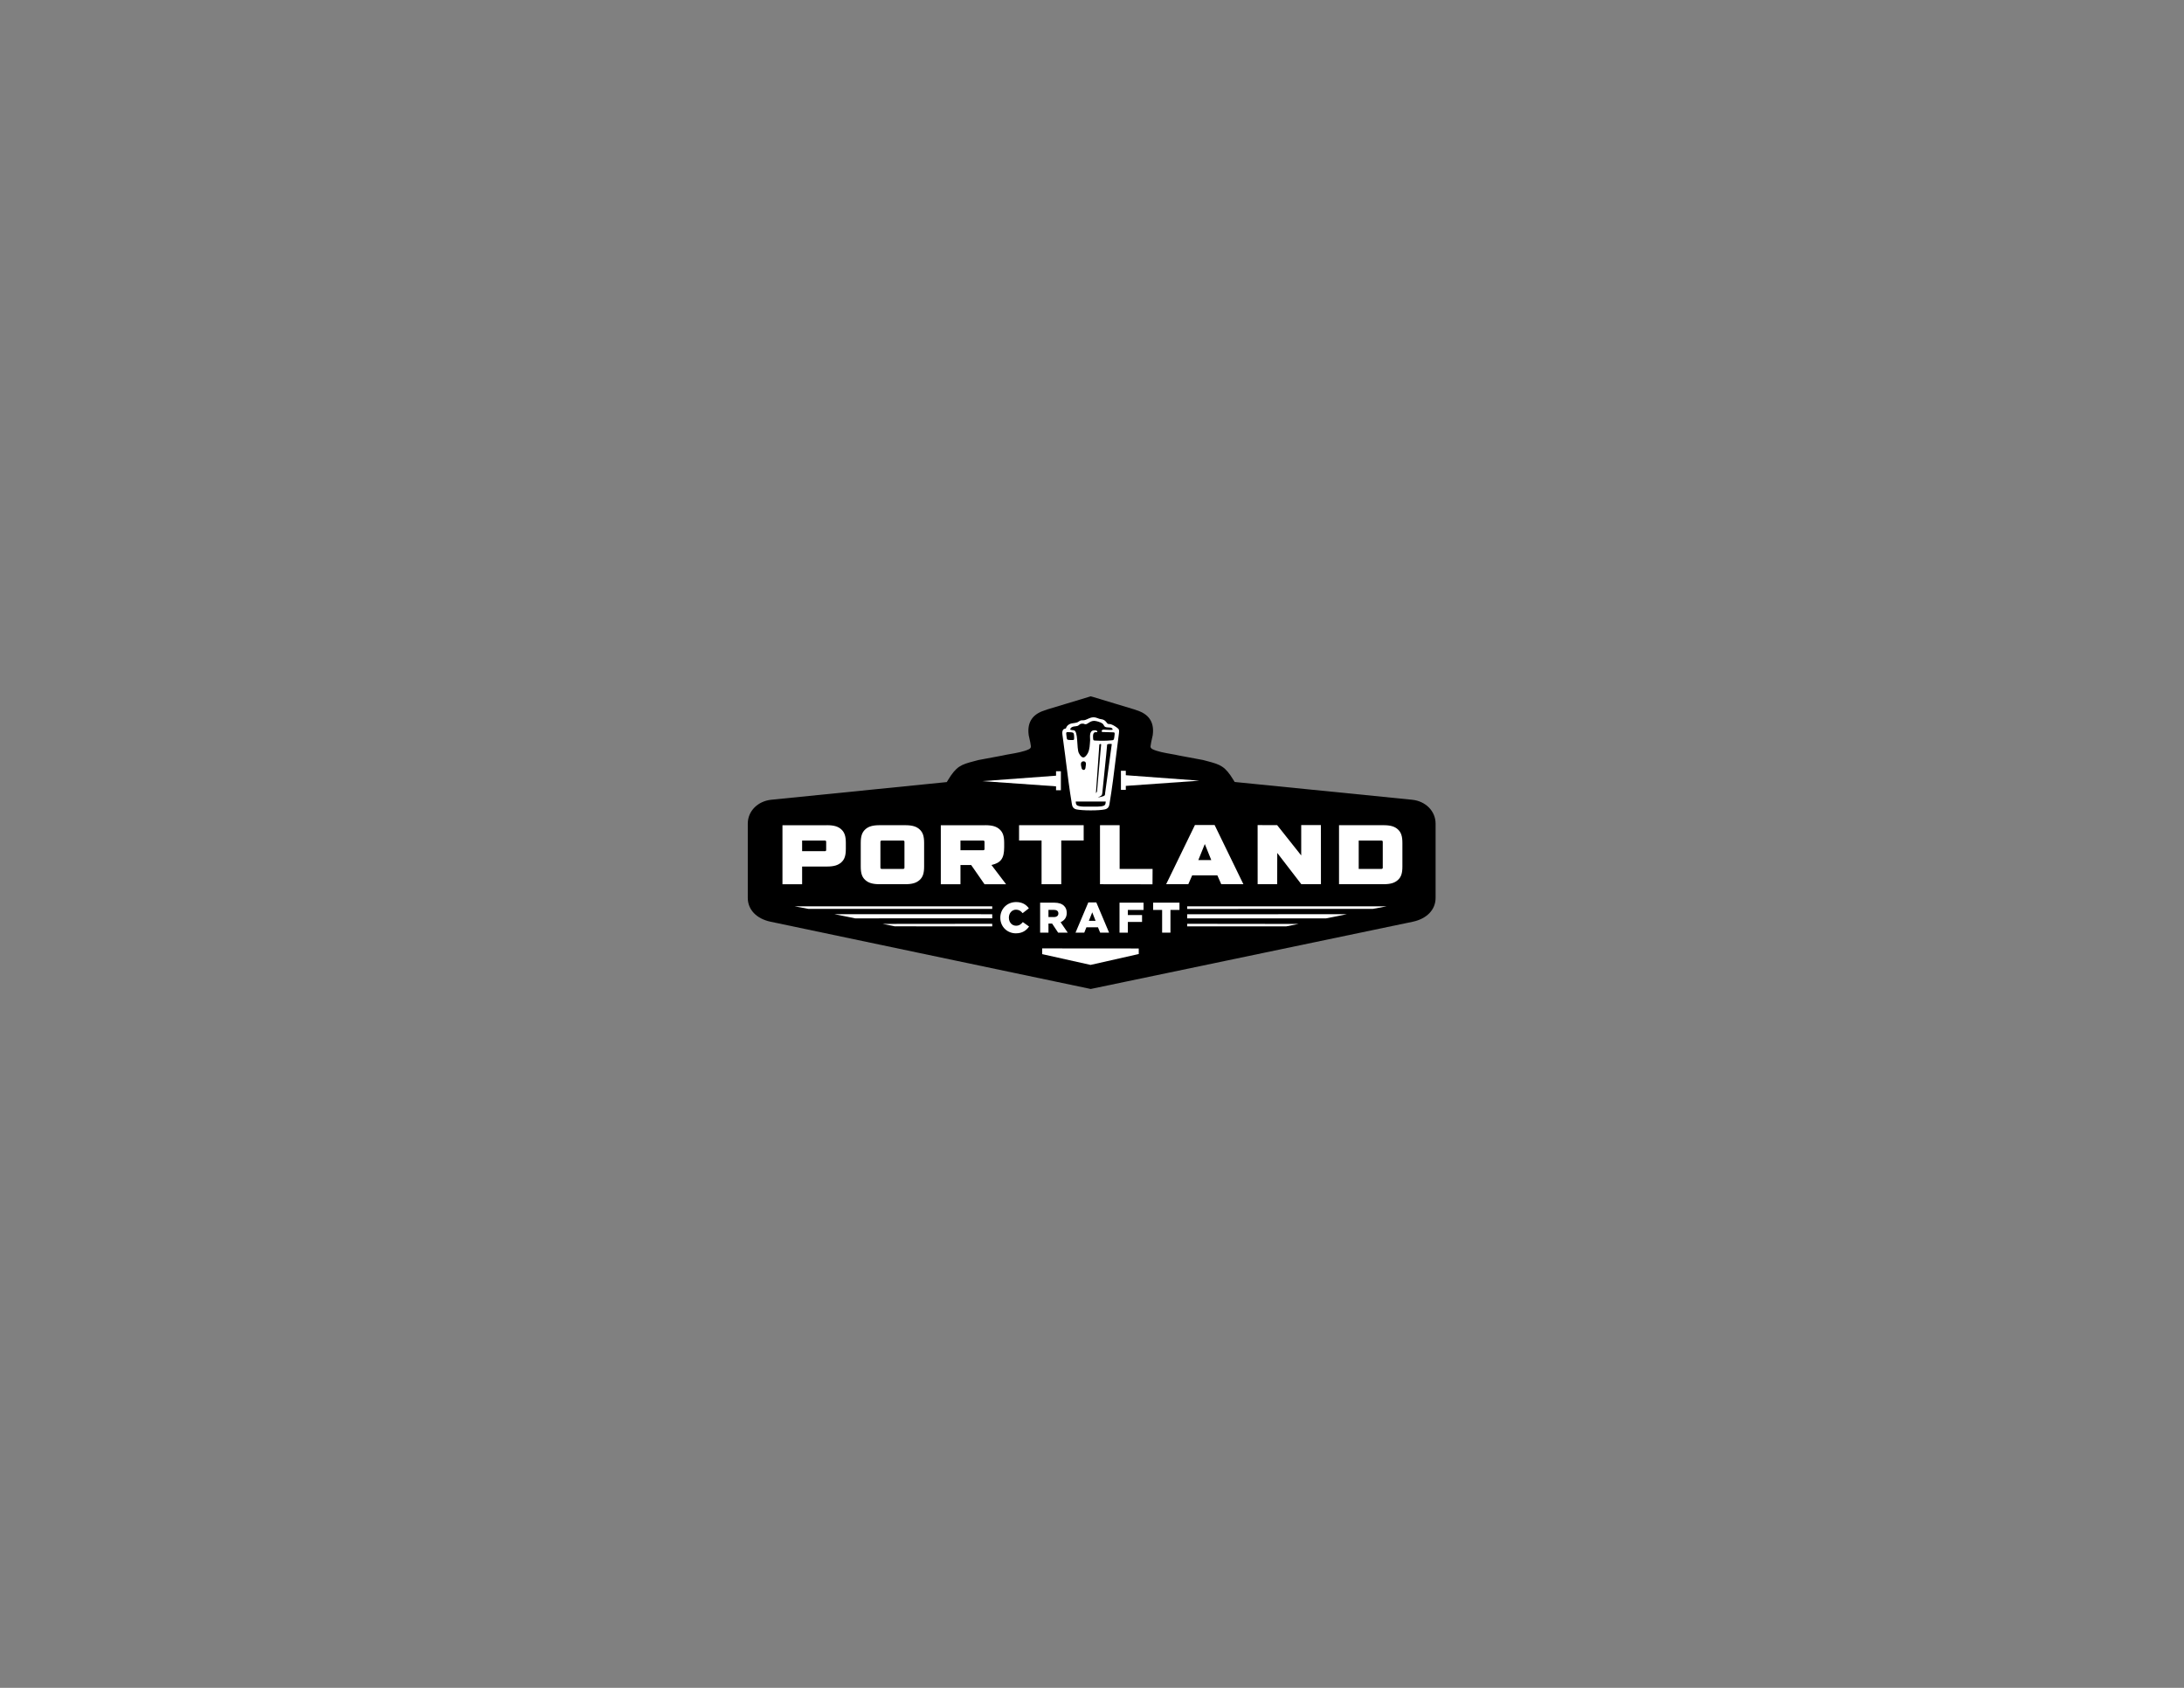 <?xml version="1.0" encoding="utf-8"?>
<!-- Generator: Adobe Illustrator 24.3.0, SVG Export Plug-In . SVG Version: 6.00 Build 0)  -->
<svg version="1.1" id="Layer_1" xmlns="http://www.w3.org/2000/svg" xmlns:xlink="http://www.w3.org/1999/xlink" x="0px" y="0px"
	 viewBox="0 0 792 612" style="enable-background:new 0 0 792 612;" xml:space="preserve">
<rect x="0" y="0" width="792" height="612" fill="#808080" stroke="none"/>
<style type="text/css">
	.st0{fill-rule:evenodd;clip-rule:evenodd;}
	.st1{fill-rule:evenodd;clip-rule:evenodd;fill:#FFFFFF;}
	.st2{fill:#FFFFFF;}
</style>
<g>
	<path class="st0" d="M279.69,332.89c-4.44-0.93-7.19-3.74-7.19-7.31v-26.93c0-3.82,3.08-6.9,7.33-7.33l64.28-6.47l0.8-1.31
		c2.77-4.55,4.07-5.04,8.59-6.22c0.45-0.12,1.53-0.4,1.53-0.4l8.85-1.66c0.67-0.17,1.61-0.33,2.69-0.52
		c2.31-0.41,5.19-0.91,7.09-1.84c1.06-0.51,1.63-1.41,1.53-2.41c-0.1-0.94-0.34-2.02-0.55-2.98c-0.09-0.39-0.17-0.75-0.23-1.06
		c-0.52-3.73,0.76-6.03,4.03-7.32c0.58-0.23,1.2-0.45,1.84-0.64l15.26-4.61l15.25,4.61c0.64,0.2,1.24,0.41,1.84,0.64
		c3.26,1.29,4.55,3.59,4.04,7.24c-0.07,0.38-0.15,0.73-0.23,1.09c-0.22,0.97-0.46,2.07-0.56,3.02c-0.1,0.99,0.47,1.89,1.52,2.41
		c1.9,0.93,4.78,1.43,7.09,1.84c1.08,0.19,2.02,0.35,2.77,0.54l8.77,1.64l0.05,0.01c0.54,0.14,1.03,0.27,1.48,0.39
		c4.53,1.18,5.83,1.67,8.59,6.22l0.78,1.28l64.98,6.5c4.25,0.43,7.33,3.51,7.33,7.33v26.93c0,3.58-2.75,6.38-7.19,7.31
		l-116.52,24.33L279.69,332.89z"/>
	<path d="M395.53,255.3l14.86,4.49c0.65,0.2,1.23,0.4,1.74,0.61c2.8,1.11,3.61,2.89,3.2,5.8c-0.22,1.08-0.66,2.75-0.8,4.16
		c-0.15,1.42,0.58,2.93,2.28,3.76c2.96,1.45,7.79,1.89,10.12,2.47l8.8,1.65c5.42,1.46,6.39,1.27,9.27,6.01l1.12,1.85l65.64,6.57
		c3.35,0.34,6.12,2.69,6.12,5.99v26.93c0,3.29-2.83,5.3-6.12,5.99l-116.24,24.27l-48.96-10.28l-66.6-13.99
		c-3.29-0.69-6.12-2.69-6.12-5.99v-26.93c0-3.29,2.77-5.65,6.12-5.99l64.94-6.54l1.15-1.88c2.88-4.74,3.86-4.55,9.27-6.01l8.8-1.65
		c2.33-0.58,7.16-1.03,10.12-2.47c1.69-0.82,2.42-2.34,2.28-3.76c-0.15-1.41-0.58-3.08-0.8-4.16c-0.4-2.91,0.4-4.69,3.2-5.8
		c0.51-0.2,1.08-0.41,1.74-0.61L395.53,255.3 M395.53,252.48l-0.78,0.24l-14.87,4.49c-0.68,0.21-1.34,0.44-1.95,0.68
		c-3.83,1.51-5.47,4.43-4.88,8.68l0.01,0.08l0.02,0.08c0.06,0.32,0.15,0.69,0.24,1.09c0.21,0.92,0.44,1.96,0.53,2.82
		c0.04,0.41-0.24,0.79-0.77,1.05c-1.73,0.84-4.5,1.33-6.73,1.72c-1.07,0.19-2,0.35-2.78,0.54l-8.72,1.63l-0.1,0.02l-0.1,0.03
		c-0.53,0.14-1.02,0.27-1.47,0.39c-4.74,1.23-6.38,1.86-9.4,6.83l-0.45,0.73l-63.61,6.4c-4.95,0.5-8.55,4.15-8.55,8.67v26.93
		c0,4.25,3.17,7.55,8.26,8.63l66.6,13.99l48.96,10.28l0.55,0.12l0.55-0.12l116.24-24.27c5.1-1.07,8.27-4.37,8.27-8.63v-26.93
		c0-4.53-3.6-8.18-8.55-8.67l-64.31-6.44l-0.43-0.7c-3.02-4.96-4.66-5.59-9.41-6.83c-0.45-0.12-0.94-0.24-1.47-0.39l-0.1-0.03
		l-0.1-0.02l-8.72-1.63c-0.78-0.19-1.71-0.35-2.78-0.54c-2.23-0.39-5-0.88-6.73-1.72c-0.54-0.26-0.82-0.64-0.78-1.06
		c0.09-0.88,0.33-1.93,0.54-2.87c0.08-0.38,0.16-0.73,0.23-1.04l0.02-0.08l0.01-0.08c0.59-4.25-1.05-7.17-4.88-8.68
		c-0.63-0.25-1.27-0.47-1.94-0.68l-14.87-4.49L395.53,252.48L395.53,252.48z"/>
</g>
<polygon class="st1" points="382.96,279.64 382.96,281.26 356.28,283.23 382.96,285.12 382.96,286.54 384.72,286.54 384.72,279.64 
	"/>
<polygon class="st1" points="434.93,283.07 408.26,281.09 408.26,279.48 406.49,279.48 406.49,286.38 408.26,286.38 408.26,284.96 
	"/>
<path class="st2" d="M395.55,293.84h-0.04c-2.16,0-4.01-0.13-5.1-0.35c-1.26-0.25-1.57-1.12-1.69-1.85
	c-0.92-5.45-1.62-11.09-2.3-16.54l-0.08-0.7c-0.17-1.38-0.36-2.75-0.55-4.12c-0.18-1.3-0.36-2.61-0.52-3.93
	c-0.21-1.63,0.44-2.02,0.84-2.11c0.27-0.06,0.38-0.1,0.45-0.17c0.19-0.67,0.67-1.21,1.36-1.53c0.48-0.22,1.05-0.3,1.6-0.37
	l0.18-0.02c0.61-0.09,1.01-0.19,1.42-0.48c0.64-0.46,0.88-0.5,1.45-0.5c0.1,0,0.21,0,0.35-0.01c0.55-0.02,1.06-0.26,1.6-0.51
	l0.35-0.16c1.15-0.51,1.98-0.54,3.06-0.13l0.2,0.08c0.33,0.13,0.65,0.25,0.91,0.28c1.33,0.15,1.7,0.54,2.34,1.35l0.2,0.25
	c0.11,0.13,0.19,0.19,0.55,0.2c0.6,0.02,0.95,0.12,1.5,0.41c0.48,0.25,1.03,0.6,1.41,0.89c0.82,0.62,0.85,0.83,0.74,1.98
	c-0.38,2.88-0.73,5.75-1.09,8.63c-0.69,5.66-1.41,11.52-2.37,17.2c-0.12,0.73-0.43,1.6-1.69,1.85
	C399.53,293.72,397.68,293.84,395.55,293.84z"/>
<path class="st0" d="M397.13,264.78c0.51,0.08,0.93,0.27,0.77,0.69c-0.17,0.01-0.29,0.01-0.37,0.01c-0.34-0.01-0.64,0-0.87,0.3
	c-0.3,0.38-0.31,1.05-0.27,1.73c0.05,0.86,0.04,0.97,0.8,1.01c2.16,0.11,3.93,0.1,5.8-0.08c0.63-0.06,0.88,0,1.03-0.71
	c0.08-0.38,0.12-0.93,0.19-1.53c0.08-0.68-0.17-0.66-0.81-0.67c-1.2-0.02-2.84-0.08-3.76-0.12c-0.34-0.57,0.07-0.83,0.58-0.85
	c0.47-0.03,3.02,0.26,3.28-0.02c0.02-0.38-0.47-0.67-0.76-0.71c-0.46-0.08-1-0.04-1.47-0.12c-0.84-0.13-0.79-0.49-1.21-1.08
	c-0.35-0.5-1.38-0.87-2.24-1.09c-1.54-0.39-2.17-0.02-3.49,0.84c-0.47,0.31-0.85,0.29-1.35,0.04c-1.52-0.2-1.51,0.59-2.31,0.82
	c-0.36,0.11-0.78,0.09-1.17,0.17c-0.54,0.1-1.05,0.28-1.29,0.75c-0.15,0.3-0.25,0.35,0.12,0.48c0.32,0.11,0.63,0.1,1.01,0.14
	c1.76,0.1,1,6.53,1.9,8.31c0.26,0.51,0.56,0.95,0.88,1.23c0.57,0.5,1.01,0.39,1.45-0.01c0.38-0.34,0.69-0.77,0.92-1.22
	c0.71-1.4,0.71-3.12,0.83-4.69C395.23,266.47,395.07,264.75,397.13,264.78L397.13,264.78z"/>
<path class="st0" d="M392.25,278.58c0.2,0.73,1.27,0.9,1.38-0.16c0.06-0.57,0.2-1.08,0.16-1.65c-0.07-0.97-1.59-0.94-1.77-0.06
	C391.9,277.27,392.12,278.1,392.25,278.58L392.25,278.58z"/>
<path class="st0" d="M397.88,292.48c0.97-0.02,1.95-0.11,2.5-0.39c0.49-0.25,0.56-0.7,0.6-1.45c-1.37,0-3.59,0-5.44,0
	c-1.84,0-4.07,0-5.44,0c0.04,0.74,0.11,1.19,0.6,1.44c0.64,0.33,1.83,0.4,2.94,0.4C395.05,292.49,396.48,292.51,397.88,292.48
	L397.88,292.48z"/>
<path class="st0" d="M402.84,269.73c0.19-0.01,0.34,0.04,0.32,0.18l-2.4,17.66c-0.07,0.59,0.05,0.85-0.61,1.11
	c-0.29,0.11-1.37,0.42-2.05,0.5c1.54-0.78,1.54-0.73,1.67-1.95l1.4-13.72l0.32-3.48C401.51,269.7,402.56,269.74,402.84,269.73
	L402.84,269.73z"/>
<path class="st0" d="M399.07,272.58l-1.14,13.18c-0.03,0.34-0.05,0.67-0.08,1.01c-0.02,0.18-0.05,0.34-0.19,0.52l-0.23,0.3
	l0.04-0.63l1.17-16.6c0.03-0.4-0.01-0.55,0.41-0.58c0.25-0.02,0.28,0.08,0.26,0.24C399.21,270.87,399.14,271.73,399.07,272.58
	L399.07,272.58z"/>
<path class="st0" d="M388.48,265.52c-0.45-0.04-0.84-0.02-1.27-0.06c-0.42-0.04-0.61,0.15-0.56,0.54c0.04,0.29,0.1,1.15,0.2,1.66
	c0.08,0.42,0.16,0.54,0.58,0.61c0.45,0.07,1.11,0.09,1.58,0.06c0.41-0.03,0.49-0.07,0.51-0.53c0.02-0.49,0.01-1-0.07-1.49
	c-0.03-0.19-0.08-0.35-0.13-0.43C389.19,265.63,388.84,265.56,388.48,265.52L388.48,265.52z"/>
<path class="st1" d="M299.86,299.26c2.55,0,4.1,0.45,5.27,1.54s1.62,2.47,1.62,4.91v2.12c0,2.44-0.45,3.82-1.62,4.88
	c-1.21,1.09-2.72,1.54-5.27,1.54h-8.96v6.42h-7.13v-21.4H299.86L299.86,299.26z M299.17,308.69c0.28,0,0.45-0.16,0.45-0.42v-3.01
	c0-0.26-0.17-0.42-0.45-0.42h-8.27v3.85H299.17L299.17,308.69z"/>
<path d="M292.12,321.88h-9.57v-23.84h17.31c2.88,0,4.7,0.56,6.1,1.87c1.43,1.33,2.01,3.01,2.01,5.8v2.12c0,2.81-0.59,4.48-2.02,5.78
	c-1.46,1.32-3.22,1.85-6.09,1.85h-7.74V321.88z M284.99,319.44h4.69v-6.42h10.18c2.57,0,3.64-0.49,4.45-1.22
	c0.75-0.68,1.22-1.58,1.22-3.97v-2.12c0-2.39-0.47-3.31-1.23-4.02c-0.92-0.86-2.21-1.21-4.44-1.21h-14.87V319.44z M299.17,309.91
	h-9.49v-6.29h9.49c0.95,0,1.67,0.7,1.67,1.64v3.01C300.84,309.2,300.12,309.91,299.17,309.91z M292.12,307.47h6.28v-1.41h-6.28
	V307.47z"/>
<path class="st1" d="M335.14,314.24c0,2.44-0.45,3.82-1.62,4.88c-1.21,1.09-2.72,1.54-5.27,1.54h-9.2c-2.55,0-4.07-0.45-5.27-1.54
	c-1.17-1.06-1.62-2.44-1.62-4.88v-8.54c0-2.44,0.45-3.82,1.62-4.91c1.17-1.09,2.72-1.54,5.27-1.54h9.2c2.55,0,4.1,0.45,5.27,1.54
	c1.17,1.09,1.62,2.47,1.62,4.91V314.24L335.14,314.24z M319.74,304.84c-0.27,0-0.45,0.16-0.45,0.42v9.43c0,0.26,0.17,0.42,0.45,0.42
	h7.82c0.27,0,0.45-0.16,0.45-0.42v-9.43c0-0.26-0.17-0.42-0.45-0.42H319.74L319.74,304.84z"/>
<path d="M328.25,321.88h-9.2c-2.83,0-4.65-0.55-6.09-1.86c-1.44-1.3-2.02-2.97-2.02-5.78v-8.54c0-2.79,0.58-4.47,2.01-5.8
	c1.4-1.31,3.23-1.87,6.11-1.87h9.2c2.88,0,4.7,0.56,6.11,1.87c1.42,1.33,2.01,3.01,2.01,5.8v8.54c0,2.81-0.59,4.49-2.02,5.78
	C332.9,321.32,331.08,321.88,328.25,321.88z M319.05,300.48c-2.23,0-3.52,0.35-4.44,1.21c-0.76,0.71-1.23,1.63-1.23,4.02v8.54
	c0,2.39,0.46,3.29,1.22,3.97c0.82,0.74,1.88,1.23,4.46,1.23h9.2c2.57,0,3.64-0.49,4.46-1.23c0.75-0.68,1.22-1.58,1.22-3.97v-8.54
	c0-2.39-0.47-3.31-1.23-4.02c-0.92-0.86-2.21-1.21-4.44-1.21H319.05z M327.56,316.33h-7.82c-0.95,0-1.67-0.7-1.67-1.64v-9.43
	c0-0.93,0.72-1.64,1.67-1.64h7.82c0.95,0,1.67,0.7,1.67,1.64v9.43C329.23,315.62,328.51,316.33,327.56,316.33z M320.51,313.89h6.28
	v-7.83h-6.28V313.89z"/>
<path class="st1" d="M357.28,299.26c2.55,0,4.1,0.45,5.27,1.54c1.17,1.09,1.62,2.47,1.62,4.88v1.6c0,4.01-1.21,5.65-4.62,6.38
	l5.31,7h-7.82l-4.83-6.97h-3.89v6.97h-7.13v-21.4H357.28L357.28,299.26z M356.59,308.34c0.28,0,0.45-0.16,0.45-0.42v-2.66
	c0-0.26-0.17-0.42-0.45-0.42h-8.27v3.5H356.59L356.59,308.34z"/>
<path d="M367.31,321.88H356.4l-4.82-6.97h-2.04v6.97h-9.57v-23.84h17.31c2.88,0,4.7,0.56,6.11,1.87c1.42,1.33,2,3,2,5.77v1.6
	c0,3.83-1.09,5.95-3.8,7.04L367.31,321.88z M357.68,319.44h4.73l-4.98-6.56l1.87-0.4c2.53-0.55,3.65-1.43,3.65-5.19v-1.6
	c0-2.36-0.47-3.28-1.23-3.99c-0.92-0.86-2.21-1.21-4.44-1.21h-14.87v18.96h4.7v-6.97h5.75L357.68,319.44z M356.59,309.55h-9.49
	v-5.94h9.49c0.95,0,1.67,0.7,1.67,1.64v2.66C358.26,308.85,357.54,309.55,356.59,309.55z M349.54,307.12h6.28v-1.06h-6.28V307.12z"
	/>
<polygon class="st1" points="384.87,320.66 377.73,320.66 377.73,304.81 369.57,304.81 369.57,299.26 393,299.26 393,304.81 
	384.87,304.81 384.87,320.66 "/>
<path d="M386.09,321.88h-9.57v-15.85h-8.17v-7.99h25.87v7.99h-8.13V321.88z M378.95,319.44h4.69v-15.85h8.13v-3.11h-20.99v3.11h8.17
	V319.44z"/>
<polygon class="st1" points="406.04,299.26 406.04,315.11 417.99,315.11 417.96,320.69 398.92,320.66 398.92,299.26 406.04,299.26 
	"/>
<path d="M419.17,321.91l-21.47-0.04v-23.84h9.56v15.85h11.96L419.17,321.91z M400.14,319.44l16.61,0.03l0.02-3.15h-11.95v-15.85
	h-4.68V319.44z"/>
<path class="st1" d="M432.35,317.45l-1.41,3.21h-8.03l10.44-21.47h7.13l10.44,21.47h-8.03l-1.41-3.21H432.35L432.35,317.45z
	 M434.59,311.9h4.69l-2.35-5.81L434.59,311.9L434.59,311.9z"/>
<path d="M452.87,321.88H442.1l-1.41-3.21h-7.54l-1.41,3.21h-10.77l11.63-23.91h8.66L452.87,321.88z M443.69,319.44h5.29l-9.25-19.03
	h-5.61l-9.25,19.03h5.28l1.41-3.21h10.72L443.69,319.44z M441.08,313.12h-8.3l3.02-7.48h2.26L441.08,313.12z M436.39,310.68h1.07
	l-0.54-1.33L436.39,310.68z"/>
<path class="st1" d="M501.7,299.26c2.55,0,4.1,0.45,5.27,1.54c1.17,1.09,1.62,2.47,1.62,4.91v8.54c0,2.44-0.45,3.82-1.62,4.88
	c-1.21,1.09-2.72,1.54-5.27,1.54h-16.09v-21.4H501.7L501.7,299.26z M501.01,315.11c0.27,0,0.45-0.16,0.45-0.42v-9.43
	c0-0.26-0.17-0.42-0.45-0.42h-8.27v10.27H501.01L501.01,315.11z"/>
<path d="M501.7,321.88h-17.31v-23.84h17.31c2.87,0,4.7,0.56,6.11,1.87c1.43,1.33,2.01,3.01,2.01,5.8v8.54
	c0,2.81-0.59,4.49-2.02,5.78C506.33,321.34,504.56,321.88,501.7,321.88z M486.82,319.44h14.87c2.57,0,3.64-0.49,4.46-1.23
	c0.75-0.68,1.22-1.58,1.22-3.97v-8.54c0-2.39-0.47-3.31-1.23-4.02c-0.93-0.86-2.21-1.21-4.44-1.21h-14.87V319.44z M501.01,316.33
	h-9.49v-12.71h9.49c0.95,0,1.67,0.7,1.67,1.64v9.43C502.68,315.62,501.96,316.33,501.01,316.33z M493.96,313.89h6.28v-7.83h-6.28
	V313.89z"/>
<polygon class="st1" points="456.08,299.22 463.17,299.24 471.89,310.22 471.89,299.21 479.03,299.21 479.04,320.65 471.92,320.65 
	463.2,309.32 463.19,320.65 456.09,320.65 456.08,299.22 "/>
<path d="M480.27,321.87l-8.94-0.01l-6.91-8.97l-0.01,8.97h-9.53L454.86,298l8.9,0.02l6.92,8.7v-8.74h9.58L480.27,321.87z
	 M457.31,319.43h4.66l0.01-10.11l2.19-0.74l8.36,10.85l5.3,0.01l-0.01-19h-4.71v9.79l-2.17,0.76l-8.36-10.52l-5.28-0.02
	L457.31,319.43z"/>
<path class="st1" d="M299.84,299.21c2.55,0,4.1,0.45,5.27,1.54c1.17,1.09,1.62,2.47,1.62,4.91v2.12c0,2.44-0.45,3.82-1.62,4.88
	c-1.21,1.09-2.72,1.54-5.27,1.54h-8.96v6.42h-7.13v-21.4H299.84L299.84,299.21z M299.15,308.64c0.27,0,0.45-0.16,0.45-0.42v-3.02
	c0-0.26-0.17-0.42-0.45-0.42h-8.27v3.85H299.15L299.15,308.64z"/>
<path class="st1" d="M335.12,314.19c0,2.44-0.45,3.82-1.62,4.88c-1.21,1.09-2.72,1.54-5.27,1.54h-9.2c-2.55,0-4.07-0.45-5.27-1.54
	c-1.17-1.06-1.62-2.44-1.62-4.88v-8.53c0-2.44,0.45-3.82,1.62-4.91c1.17-1.09,2.72-1.54,5.27-1.54h9.2c2.55,0,4.1,0.45,5.27,1.54
	c1.17,1.09,1.62,2.47,1.62,4.91V314.19L335.12,314.19z M319.72,304.79c-0.28,0-0.45,0.16-0.45,0.42v9.43c0,0.26,0.17,0.42,0.45,0.42
	h7.82c0.28,0,0.45-0.16,0.45-0.42v-9.43c0-0.26-0.17-0.42-0.45-0.42H319.72L319.72,304.79z"/>
<path class="st1" d="M357.26,299.21c2.55,0,4.1,0.45,5.27,1.54c1.17,1.09,1.62,2.47,1.62,4.88v1.61c0,4.01-1.21,5.65-4.62,6.39
	l5.31,6.99h-7.82l-4.83-6.96h-3.89v6.96h-7.13v-21.4H357.26L357.26,299.21z M356.57,308.29c0.28,0,0.45-0.16,0.45-0.42v-2.66
	c0-0.26-0.17-0.42-0.45-0.42h-8.27v3.5H356.57L356.57,308.29z"/>
<polygon class="st1" points="384.85,320.61 377.71,320.61 377.71,304.76 369.55,304.76 369.55,299.21 392.98,299.21 392.98,304.76 
	384.85,304.76 384.85,320.61 "/>
<polygon class="st1" points="406.02,299.21 406.02,315.06 417.97,315.06 417.94,320.64 398.9,320.61 398.9,299.21 406.02,299.21 "/>
<path class="st1" d="M432.33,317.4l-1.41,3.21h-8.03l10.44-21.47h7.13l10.44,21.47h-8.03l-1.41-3.21H432.33L432.33,317.4z
	 M434.56,311.85h4.69l-2.34-5.81L434.56,311.85L434.56,311.85z"/>
<path class="st1" d="M501.67,299.21c2.55,0,4.1,0.45,5.27,1.54c1.17,1.09,1.62,2.47,1.62,4.91v8.53c0,2.44-0.45,3.82-1.62,4.88
	c-1.21,1.09-2.72,1.54-5.27,1.54h-16.09v-21.4H501.67L501.67,299.21z M500.99,315.06c0.28,0,0.45-0.16,0.45-0.42v-9.43
	c0-0.26-0.17-0.42-0.45-0.42h-8.27v10.27H500.99L500.99,315.06z"/>
<polygon class="st1" points="456.06,299.17 463.14,299.19 471.87,310.18 471.87,299.17 479.01,299.17 479.02,320.6 471.9,320.6 
	463.18,309.27 463.16,320.6 456.07,320.6 456.06,299.17 "/>
<polygon class="st1" points="412.96,345.92 412.95,343.91 377.93,343.88 377.93,345.96 395.48,349.87 412.96,345.92 "/>
<path class="st2" d="M362.75,332.77v-0.03c0-3.17,2.44-5.66,5.74-5.66c2.22,0,3.65,0.93,4.62,2.27l-2.27,1.76
	c-0.62-0.78-1.34-1.27-2.38-1.27c-1.52,0-2.6,1.29-2.6,2.88v0.03c0,1.63,1.07,2.91,2.6,2.91c1.13,0,1.8-0.53,2.46-1.32l2.27,1.62
	c-1.03,1.41-2.41,2.46-4.82,2.46C365.25,338.4,362.75,336.02,362.75,332.77z"/>
<path class="st2" d="M377.19,327.3h5.15c1.66,0,2.81,0.44,3.54,1.18c0.64,0.62,0.96,1.46,0.96,2.53v0.03c0,1.66-0.89,2.77-2.24,3.34
	l2.6,3.79h-3.48l-2.19-3.29h-0.03h-1.29v3.29h-3.02V327.3z M382.19,332.52c1.03,0,1.62-0.5,1.62-1.29v-0.03
	c0-0.86-0.62-1.29-1.63-1.29h-1.97v2.61H382.19z"/>
<path class="st2" d="M394.66,327.22h2.91l4.63,10.96h-3.24l-0.79-1.94h-4.2l-0.78,1.94h-3.17L394.66,327.22z M397.3,333.89
	l-1.21-3.09l-1.23,3.09H397.3z"/>
<path class="st2" d="M405.98,327.3h8.71v2.64h-5.69v1.85h5.15v2.5h-5.15v3.89h-3.02V327.3z"/>
<path class="st2" d="M421.43,329.94h-3.26v-2.64h9.55v2.64h-3.27v8.24h-3.02V329.94z"/>
<polygon class="st2" points="497.83,329.56 502.83,328.63 430.51,328.63 430.51,329.57 "/>
<polygon class="st2" points="480.86,333 488.41,331.48 430.51,331.5 430.51,332.99 "/>
<polygon class="st2" points="466.35,335.89 466.41,335.9 470.91,335.01 430.51,334.96 430.51,335.9 "/>
<polygon class="st2" points="288.13,328.62 293.13,329.55 359.82,329.56 359.82,328.62 "/>
<polygon class="st2" points="302.55,331.47 310.1,332.99 359.82,332.98 359.82,331.49 "/>
<polygon class="st2" points="320.05,335 324.55,335.89 324.62,335.88 359.82,335.89 359.82,334.96 "/>
</svg>
